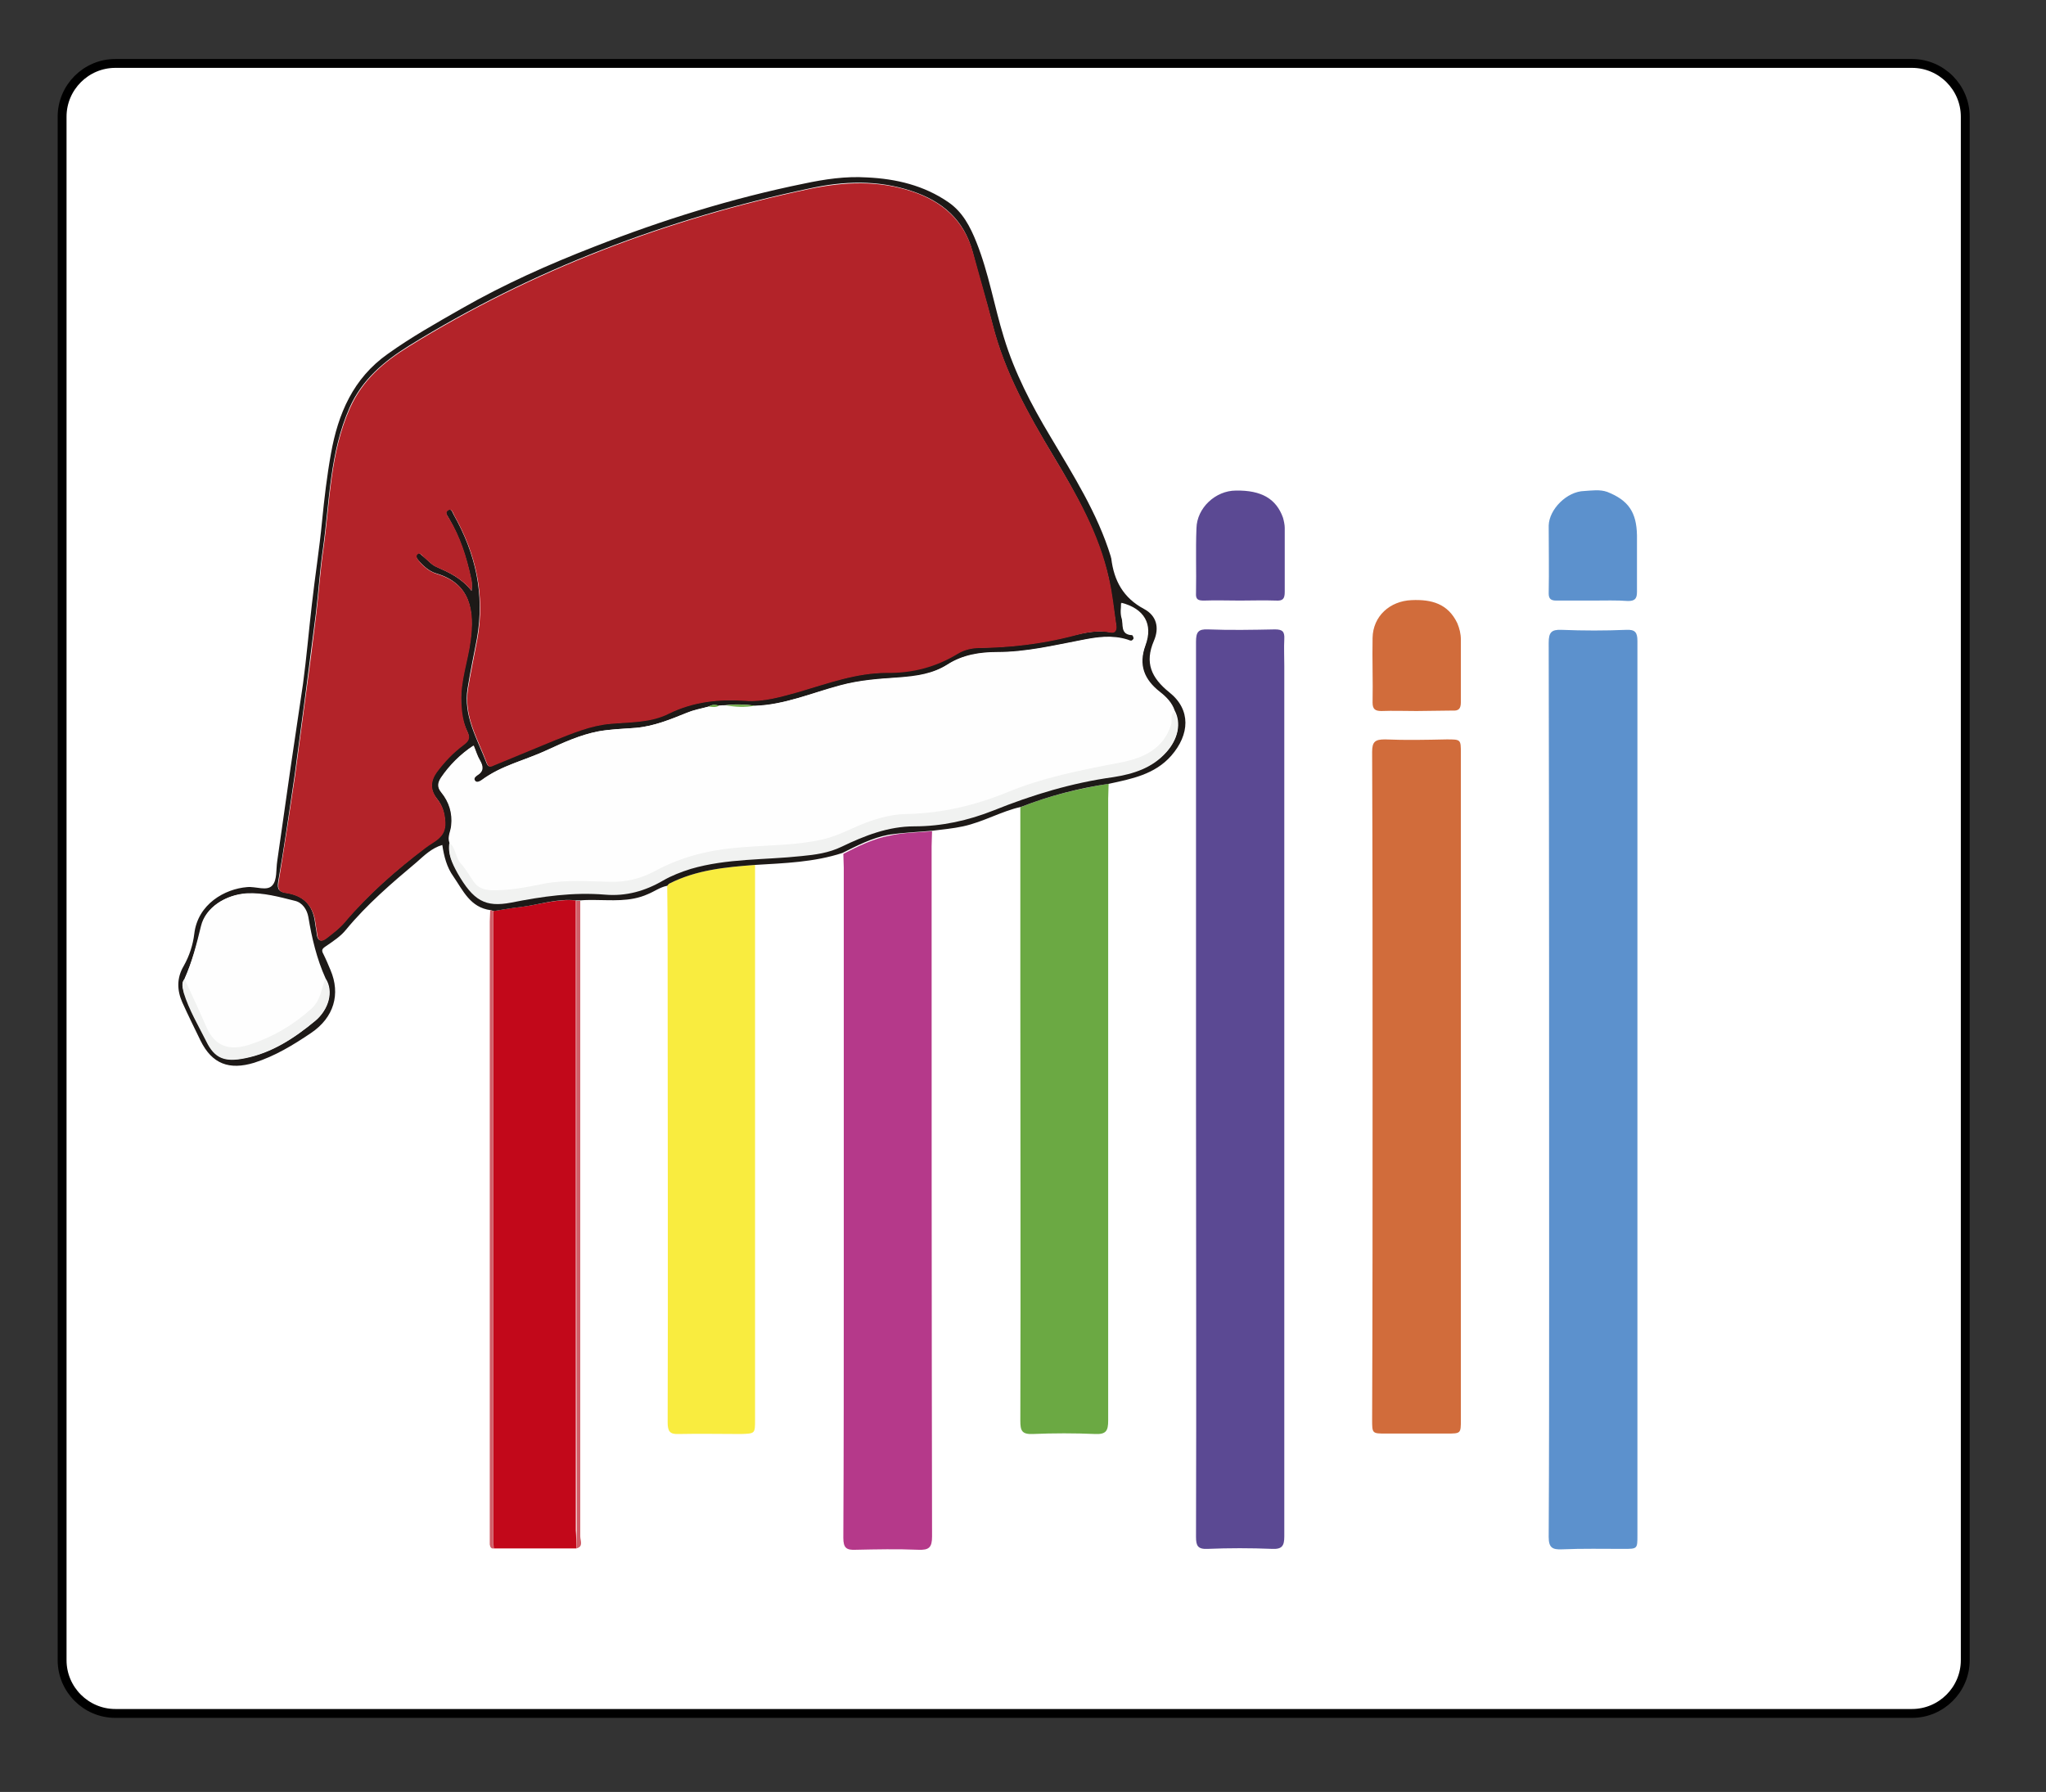 <?xml version="1.0" encoding="utf-8"?>
<!-- Generator: Adobe Illustrator 25.0.1, SVG Export Plug-In . SVG Version: 6.00 Build 0)  -->
<svg version="1.1" id="Layer_1" xmlns="http://www.w3.org/2000/svg" xmlns:xlink="http://www.w3.org/1999/xlink" x="0px" y="0px"
	 viewBox="0 0 461.2 404" style="enable-background:new 0 0 461.2 404;" xml:space="preserve">
<rect x="0" y="0" width="461.2" height="404" fill="#333333" stroke="none"/>
<style type="text/css">
	.st0{fill:#FFFFFF;stroke:#000000;stroke-width:2;stroke-miterlimit:10;}
	.st1{fill:#5B4993;}
	.st2{fill:#5C91CD;}
	.st3{fill:#B5398A;}
	.st4{fill:#D16C3B;}
	.st5{fill:#6BA943;}
	.st6{fill:#C2081A;}
	.st7{fill:#F9EC3F;}
	.st8{fill:#1D1917;}
	.st9{fill:#D05E68;}
	.st10{fill:#B32329;}
	.st11{fill:#FEFEFE;}
	.st12{fill:#F1F2F1;}
</style>
<path class="st0" d="M431,386.3H26c-6.6,0-12-5.4-12-12v-348c0-6.6,5.4-12,12-12h405c6.6,0,12,5.4,12,12v348
	C443,380.9,437.6,386.3,431,386.3z"/>
<g>
	<path class="st1" d="M269.6,245.4c0-33.6,0-67.1,0-100.7c0-2.2,0.5-2.9,2.7-2.8c5,0.2,10.1,0.1,15.1,0c1.7,0,2.2,0.5,2.1,2.2
		c-0.1,2,0,4,0,6c0,65.4,0,130.9,0,196.3c0,2.1-0.5,2.9-2.7,2.8c-4.9-0.2-9.8-0.2-14.6,0c-2.2,0.1-2.6-0.7-2.6-2.7
		c0.1-32.8,0-65.7,0-98.5C269.6,247.2,269.6,246.3,269.6,245.4z"/>
	<path class="st2" d="M369.1,245.7c0,33.5,0,67,0,100.4c0,3.1,0,3.1-3.1,3.1c-4.6,0-9.3-0.1-13.9,0.1c-2.2,0.1-3-0.4-3-2.8
		c0.1-18.8,0.1-37.6,0.1-56.3c0-48.4,0-96.8-0.1-145.3c0-2.3,0.6-3,2.9-2.9c4.9,0.2,9.8,0.2,14.6,0c2-0.1,2.5,0.6,2.5,2.5
		C369.1,178.2,369.1,212,369.1,245.7z"/>
	<path class="st3" d="M210.1,187.4c0,1.1-0.1,2.2-0.1,3.4c0,51.9,0,103.7,0.1,155.6c0,2.5-0.7,3.1-3.1,3c-4.7-0.2-9.4-0.1-14.1,0
		c-2.1,0.1-2.8-0.4-2.8-2.7c0.1-19.7,0.1-39.3,0.1-59c0-30.7,0-61.4,0-92.1c0-1-0.1-2.1-0.1-3.1c3.3-1.7,6.7-3.4,10.4-4.1
		C203.5,187.7,206.8,187.7,210.1,187.4z"/>
	<path class="st4" d="M309.4,245c0-25.2,0-50.3-0.1-75.5c0-2.3,0.7-2.8,2.9-2.8c4.6,0.2,9.3,0.1,13.9,0c3.2,0,3.2,0,3.2,3.1
		c0,18.1,0,36.1,0,54.2c0,32,0,64.1,0,96.1c0,3.1,0,3.1-3.2,3.1c-4.6,0-9.1,0-13.7,0c-3.1,0-3.1,0-3.1-3.2
		C309.4,295,309.4,270,309.4,245L309.4,245z"/>
	<path class="st5" d="M249.9,176.7c0,1.1-0.1,2.2-0.1,3.4c0,46.7,0,93.4,0,140.2c0,2.3-0.5,3.1-2.9,3c-4.7-0.2-9.4-0.2-14.1,0
		c-2.5,0.1-2.8-0.8-2.8-3c0.1-32.6,0-65.2,0-97.8c0-13.5,0-27,0-40.5C236.4,179.4,243.1,177.8,249.9,176.7z"/>
	<path class="st6" d="M129.9,349.1c-6.2,0-12.4,0-18.6,0c0-0.5-0.1-1-0.1-1.4c0-47.4,0-94.8,0-142.3c2-0.3,4-0.7,6-0.9
		c4.2-0.5,8.3-1.9,12.6-1.5c0,47.3,0,94.6,0,142C129.9,346.4,129.9,347.8,129.9,349.1z"/>
	<path class="st7" d="M170.2,195c0,41.7,0,83.4,0,125.1c0,3.1,0,3.1-3.1,3.2c-4.7,0-9.4-0.1-14.1,0c-2,0.1-2.5-0.6-2.5-2.6
		c0.1-32.5,0-65,0-97.5c0-7.8,0-15.7-0.1-23.5c0.2-0.2,0.3-0.4,0.5-0.5C156.9,196.1,163.5,195.5,170.2,195z"/>
	<path class="st8" d="M170.2,195c-6.6,0.5-13.2,1.1-19.3,4.2c-0.2,0.1-0.3,0.3-0.5,0.5c-1.6,0.3-2.9,1.3-4.4,1.9
		c-4,1.8-8.2,1.3-12.3,1.3c-1,0-1.9,0-2.9,0.1c-0.3,0-0.6,0-0.9,0c-4.3-0.5-8.4,1-12.6,1.5c-2,0.2-4,0.6-6,0.9
		c-0.2-0.1-0.5-0.1-0.7-0.2c-4.6-0.6-6.2-4.4-8.4-7.6c-1.5-2.1-2.1-4.5-2.5-7.1c-2.4,0.7-4.1,2.4-5.8,3.9
		c-5.6,4.7-11.2,9.5-15.9,15.2c-1.2,1.5-2.9,2.6-4.5,3.7c-0.9,0.6-1.1,0.9-0.6,1.8c0.6,1.2,1.1,2.4,1.6,3.6
		c2.3,5.4,0.8,10.7-4.4,14.2c-4,2.7-8.1,5.2-12.8,6.7c-5.6,1.7-9.5,0.3-12.1-5c-1.4-2.9-2.8-5.7-4.1-8.6c-1.2-2.7-1.3-5.5,0.3-8.2
		c1.3-2.3,2.1-4.8,2.4-7.3c0.8-6.7,6.9-10.1,11.9-10.5c2-0.2,4.5,1,5.7-0.4c1.1-1.2,0.8-3.6,1.1-5.5c1-7,2-14,3-21
		c0.9-6.3,1.9-12.6,2.8-18.9c0.8-5.9,1.3-11.9,2-17.9c0.7-6.3,1.7-12.5,2.3-18.8c0.5-5.1,1.1-10.2,2-15.2c1.6-9,5-17,12.8-22.5
		c5.3-3.8,11-7,16.6-10.2c9.6-5.5,19.7-10,30-14c15.3-6,31-10.9,47.2-14.2c4.7-1,9.4-1.7,14.2-1.4c6.6,0.3,12.9,1.8,18.4,5.6
		c3.2,2.2,4.9,5.5,6.3,9c2.8,7,4,14.4,6.2,21.5c2.4,7.9,6.2,15.2,10.4,22.2c5.2,8.8,10.7,17.4,13.7,27.2c0,0.2,0.1,0.3,0.1,0.4
		c0.6,5,2.7,8.9,7.4,11.4c2.8,1.5,3.5,4.2,2.2,7.2c-2.1,4.9-0.6,8.3,3.5,11.6c4.9,3.9,4.6,9.5,0.4,14.3c-3.7,4.2-8.9,5.2-14,6.3
		c-6.8,1-13.4,2.7-19.8,5.2c-4.5,1-8.5,3.4-13.1,4.4c-2.3,0.5-4.6,0.7-7,1c-3.3,0.3-6.6,0.4-9.8,0.9c-3.7,0.7-7,2.4-10.4,4.1
		C183.5,194.4,176.8,194.6,170.2,195z M41.6,220.7c-0.8,1-0.4,2-0.1,3c1.2,3.9,3.3,7.4,5.1,11c2,4,4.3,4.7,8.7,3.8
		c6.1-1.2,11.1-4.5,15.8-8.4c3-2.5,4.2-6.6,2.3-9.5c-2-4.4-3.1-9.1-3.9-13.9c-0.3-1.6-1.3-3.2-3-3.6c-3.6-0.9-7.2-1.9-10.9-1.7
		c-4.6,0.3-9.2,3.1-10.1,7.3C44.4,212.9,43.3,216.9,41.6,220.7z M162.1,159.1c-0.8-0.2-1.6-0.3-2.3,0.2c-1.6,0.4-3.4,0.7-4.9,1.4
		c-3.7,1.5-7.5,3-11.5,3.4c-2.8,0.2-5.7,0.3-8.5,0.8c-4.1,0.8-7.8,2.5-11.5,4.2c-4.9,2.3-10.4,3.4-14.8,6.8
		c-0.5,0.4-1.1,0.7-1.5,0.1c-0.4-0.5,0.1-0.9,0.5-1.2c1.5-0.9,1.4-2,0.6-3.4c-0.6-1-0.9-2.1-1.4-3.3c-3,1.9-5.3,4.4-7.3,7.2
		c-0.7,1.1-1,2.1,0.1,3.4c1.7,2.1,2.5,4.6,2.2,7.4c-0.1,1.3-0.9,2.5-0.4,3.9c-0.5,2.5,0.6,4.6,1.8,6.6c3.6,6.3,6.3,7.8,12.1,6.7
		c7-1.4,14-2.4,21.2-1.8c4.7,0.4,9-0.8,13.1-3.2c2-1.1,4.1-2,6.2-2.6c8.2-2.5,16.7-2,25-2.9c3.1-0.4,6.2-0.8,9-2.1
		c5.2-2.5,10.5-4.5,16.4-4.6c6.2,0,12.1-1.3,17.9-3.6c8.7-3.5,17.6-6.2,27-7.5c4.4-0.6,8.7-2,11.9-5.6c2.6-2.9,3.3-6.4,1.8-9.2
		c-0.6-1.8-1.9-3.1-3.3-4.2c-3.6-2.8-4.9-6.1-3.3-10.5c1.8-4.8-0.3-8.3-5.4-9.6c0,1.1-0.3,2.3,0.1,3.3c0.5,1.4-0.4,3.8,2.4,3.9
		c0.1,0,0.4,0.6,0.3,0.8c-0.3,0.8-0.9,0.5-1.4,0.3c-3.5-1.1-6.9-0.6-10.4,0.1c-6.3,1.2-12.5,2.7-19,2.7c-3.9,0-7.8,0.6-11.2,2.8
		c-3.3,2.1-7,2.6-10.8,2.9c-4.5,0.3-9,0.6-13.4,1.8c-6.4,1.7-12.5,4.4-19.2,4.6c-2.2-0.3-4.5-0.4-6.7-0.1
		C163,159,162.6,159,162.1,159.1z M106.3,133.2c0.1-1.5,0-2.3-0.2-3c-1-4.7-2.5-9.2-4.9-13.3c-0.3-0.6-1.1-1.4-0.3-1.9
		c0.9-0.5,1.1,0.6,1.4,1.1c4.9,8.7,7,17.9,5.2,27.9c-0.7,3.7-1.5,7.4-2.1,11.2c-1,6.2,2.2,11.4,4.3,16.9c0.4,0.9,0.8,0.7,1.5,0.4
		c4.6-1.9,9.2-3.9,13.8-5.7c4-1.6,8-3.3,12.5-3.7s9.1-0.3,13.2-2.3c5.5-2.7,11.2-3.3,17.2-2.9c4.2,0.3,8.2-0.9,12.1-2
		c6.5-1.9,12.9-4.3,19.9-4.3c5.6,0,11-1.4,15.9-4.3c1.5-0.9,3.2-1.3,5-1.3c6.9-0.1,13.8-0.9,20.5-2.6c2.9-0.7,5.8-1.4,8.9-0.9
		c1.4,0.3,1.5-0.9,1.3-1.9c-0.5-3.4-0.9-6.8-1.6-10.2c-2.3-10.1-7.3-19-12.6-27.8c-5.6-9.3-10.9-18.8-13.6-29.5
		c-1.4-5.5-3.1-10.9-4.5-16.4c-1.9-7.1-6.7-11.3-13.6-13.6c-7.7-2.6-15.5-2.3-23.2-0.6c-32.1,6.8-62.3,18.2-90.3,35.5
		c-5.6,3.5-10.5,7.6-13.3,13.9c-4.5,10.2-4.5,21.1-6,31.8c-0.7,4.8-1,9.7-1.6,14.6c-0.7,5.7-1.5,11.4-2.2,17.1
		c-0.9,6.5-1.7,13-2.6,19.5c-1.2,8-2.3,15.9-3.7,23.9c-0.3,1.8,0.3,2.3,1.9,2.5c3.8,0.6,5.9,2.7,6.4,6.6c0.1,0.9,0.3,1.7,0.4,2.6
		c0.1,1.5,0.9,2,2.1,1c1.4-1.1,3-2.2,4.1-3.6c5.4-6.3,11.6-11.7,18.2-16.8c1.9-1.5,4.7-2.3,4.5-5.8c-0.1-2-0.6-3.7-1.8-5.2
		c-1.6-2-1.6-3.9-0.1-6.1c1.7-2.3,3.7-4.4,6-6.1c1.1-0.9,1.6-1.6,0.9-3c-1-2.1-1.4-4.3-1.4-6.7c-0.2-4.8,1.5-9.2,2.1-13.8
		c0.9-6.7,0.1-12.8-7.6-15.1c-1.7-0.5-3-1.7-4.2-3.1c-0.3-0.4-0.6-0.9-0.2-1.3c0.5-0.5,0.8,0.1,1.2,0.4c1.1,0.8,2,2,3.2,2.5
		C101.3,129.1,104,130.3,106.3,133.2z"/>
	<path class="st4" d="M319.3,160.3c-2.6,0-5.3-0.1-7.9,0c-1.4,0-2-0.4-2-1.9c0.1-4.9-0.1-9.7,0-14.6c0.1-4.9,3.9-8.3,8.8-8.5
		c4.5-0.2,8.2,0.8,10.3,5.2c0.5,1.2,0.8,2.4,0.8,3.7c0,4.7,0,9.4,0,14.1c0,1.5-0.5,2-1.9,1.9C324.7,160.2,322,160.3,319.3,160.3z"/>
	<path class="st1" d="M279.5,135.4c-2.7,0-5.4-0.1-8.1,0c-1.3,0-1.9-0.2-1.8-1.7c0.1-4.9-0.1-9.7,0.1-14.6c0.1-4.6,4.3-8.5,8.9-8.5
		c5.8-0.1,9.1,1.9,10.6,6.1c0.2,0.7,0.4,1.6,0.4,2.3c0,4.8,0,9.6,0,14.4c0,1.6-0.4,2.1-2,2C284.8,135.3,282.2,135.4,279.5,135.4z"/>
	<path class="st2" d="M359,135.4c-2.7,0-5.4,0-8.2,0c-1.2,0-1.7-0.4-1.7-1.6c0.1-5.1,0-10.2,0-15.3c0.1-3.7,4.1-7.7,8-7.8
		c1.7-0.1,3.5-0.4,5.2,0.2c4.8,1.9,6.6,4.6,6.7,9.8c0,4.2,0,8.5,0,12.7c0,1.5-0.4,2.1-2,2.1C364.4,135.3,361.7,135.4,359,135.4z"/>
	<path class="st9" d="M129.9,203.1c0.3,0,0.6,0,0.9,0c0,15.6,0,31.2,0,46.7c0,32.2,0,64.4,0,96.6c0,0.9,0.8,2.3-0.9,2.7
		c0-1.4,0.1-2.7,0.1-4.1C129.9,297.7,129.9,250.4,129.9,203.1z"/>
	<path class="st9" d="M110.5,205.2c0.2,0.1,0.5,0.1,0.7,0.2c0,47.4,0,94.8,0,142.3c0,0.5,0,1,0.1,1.4c-0.6,0.1-0.8-0.3-0.9-0.9
		c0-0.6,0-1.3,0-1.9c0-46.2,0-92.3,0-138.5C110.4,206.9,110.5,206.1,110.5,205.2z"/>
	<path class="st10" d="M106.3,133.2c-2.3-2.9-5-4.1-7.8-5.3c-1.2-0.5-2.1-1.6-3.2-2.5c-0.3-0.3-0.7-0.9-1.2-0.4
		c-0.4,0.4-0.1,0.9,0.2,1.3c1.1,1.4,2.5,2.6,4.2,3.1c7.7,2.3,8.5,8.4,7.6,15.1c-0.6,4.6-2.3,9.1-2.1,13.8c0.1,2.3,0.4,4.6,1.4,6.7
		c0.7,1.4,0.3,2.1-0.9,3c-2.3,1.7-4.3,3.8-6,6.1c-1.5,2.1-1.5,4,0.1,6.1c1.2,1.5,1.7,3.1,1.8,5.2c0.2,3.5-2.6,4.3-4.5,5.8
		c-6.6,5-12.8,10.4-18.2,16.8c-1.2,1.4-2.7,2.5-4.1,3.6c-1.3,1-2,0.4-2.1-1c-0.1-0.9-0.3-1.7-0.4-2.6c-0.5-3.8-2.7-6-6.4-6.6
		c-1.6-0.2-2.2-0.7-1.9-2.5c1.3-7.9,2.5-15.9,3.7-23.9c0.9-6.5,1.7-13,2.6-19.5c0.8-5.7,1.5-11.4,2.2-17.1c0.6-4.9,0.9-9.8,1.6-14.6
		c1.5-10.7,1.5-21.7,6-31.8c2.8-6.3,7.6-10.4,13.3-13.9c28-17.3,58.2-28.7,90.3-35.5c7.7-1.6,15.5-2,23.2,0.6
		c6.8,2.3,11.6,6.5,13.6,13.6c1.5,5.5,3.1,10.9,4.5,16.4c2.7,10.7,8,20.1,13.6,29.5c5.3,8.8,10.4,17.6,12.6,27.8
		c0.8,3.4,1.1,6.8,1.6,10.2c0.2,1,0.1,2.2-1.3,1.9c-3.1-0.6-6,0.1-8.9,0.9c-6.7,1.7-13.6,2.5-20.5,2.6c-1.8,0-3.5,0.4-5,1.3
		c-4.9,3-10.3,4.4-15.9,4.3c-7,0-13.4,2.4-19.9,4.3c-4,1.1-7.9,2.3-12.1,2c-5.9-0.4-11.7,0.2-17.2,2.9c-4.1,2.1-8.8,1.9-13.2,2.3
		c-4.5,0.4-8.4,2.1-12.5,3.7c-4.6,1.9-9.2,3.8-13.8,5.7c-0.6,0.3-1.1,0.5-1.5-0.4c-2-5.5-5.3-10.6-4.3-16.9
		c0.6-3.7,1.4-7.4,2.1-11.2c1.8-9.9-0.3-19.2-5.2-27.9c-0.3-0.6-0.6-1.7-1.4-1.1c-0.8,0.5,0,1.3,0.3,1.9c2.5,4.1,3.9,8.6,4.9,13.3
		C106.4,131,106.5,131.8,106.3,133.2z"/>
	<path class="st11" d="M101.3,190c-0.5-1.4,0.3-2.6,0.4-3.9c0.3-2.8-0.5-5.3-2.2-7.4c-1.1-1.3-0.8-2.3-0.1-3.4
		c1.9-2.8,4.3-5.2,7.3-7.2c0.5,1.1,0.8,2.3,1.4,3.3c0.8,1.4,0.9,2.5-0.6,3.4c-0.4,0.2-0.9,0.7-0.5,1.2s1,0.2,1.5-0.1
		c4.5-3.3,9.9-4.5,14.8-6.8c3.7-1.7,7.4-3.4,11.5-4.2c2.8-0.5,5.7-0.6,8.5-0.8c4-0.3,7.8-1.9,11.5-3.4c1.6-0.6,3.3-0.9,4.9-1.4
		c0.8,0.1,1.6,0.2,2.3-0.2c0.5,0,1,0,1.4,0c2.2,0.4,4.5,0.5,6.7,0.1c6.7-0.3,12.8-2.9,19.2-4.6c4.4-1.2,8.9-1.5,13.4-1.8
		c3.8-0.2,7.5-0.8,10.8-2.9c3.5-2.2,7.3-2.8,11.2-2.8c6.5,0,12.7-1.5,19-2.7c3.4-0.7,6.9-1.2,10.4-0.1c0.5,0.2,1.1,0.4,1.4-0.3
		c0.1-0.2-0.2-0.8-0.3-0.8c-2.8-0.1-1.9-2.5-2.4-3.9c-0.3-1-0.1-2.2-0.1-3.3c5.1,1.3,7.1,4.8,5.4,9.6c-1.6,4.4-0.3,7.7,3.3,10.5
		c1.4,1.1,2.7,2.4,3.3,4.2c-1,0.8-0.4,1.9-0.7,2.9c-1.8,5.6-6.4,7.6-11.4,8.6c-8.8,1.7-17.6,3.5-26,6.9c-7,2.9-14.2,4.6-21.8,4.7
		c-3.3,0.1-6.6,0.8-9.7,2c-3.2,1.2-6.1,3-9.5,3.7c-6,1.3-12.1,1.3-18.2,1.8c-7,0.5-13.7,2-19.8,5.4c-3.2,1.7-6.5,2.5-10.1,2.4
		c-4.9-0.1-9.9-0.5-14.8,0.4c-4,0.7-7.9,1.6-12,1.5c-1.7-0.1-2.9-0.6-3.9-1.9c-1-1.3-1.8-2.9-2.9-4.1
		C102.6,193.3,102.8,191.2,101.3,190z"/>
	<path class="st11" d="M41.6,220.7c1.7-3.8,2.7-7.8,3.7-11.9c1-4.2,5.5-7,10.1-7.3c3.8-0.2,7.3,0.8,10.9,1.7c1.8,0.4,2.8,2,3,3.6
		c0.8,4.8,2,9.5,3.9,13.9c-0.9,2.3-0.9,4.9-3.1,6.7c-4.1,3.6-8.8,6.3-13.9,8.1c-4.8,1.6-7.9,0.2-9.7-3.8
		C45,228,43.3,224.4,41.6,220.7z"/>
	<path class="st12" d="M101.3,190c1.5,1.2,1.3,3.3,2.6,4.7c1.1,1.2,1.9,2.7,2.9,4.1c0.9,1.3,2.2,1.8,3.9,1.9c4.1,0.1,8.1-0.7,12-1.5
		c4.9-0.9,9.9-0.5,14.8-0.4c3.6,0.1,6.9-0.7,10.1-2.4c6.2-3.4,12.8-4.9,19.8-5.4c6.1-0.5,12.2-0.4,18.2-1.8c3.4-0.8,6.4-2.5,9.5-3.7
		c3.2-1.2,6.4-2,9.7-2c7.6-0.2,14.8-1.9,21.8-4.7c8.3-3.5,17.1-5.2,26-6.9c5-1,9.6-2.9,11.4-8.6c0.3-1-0.3-2.1,0.7-2.9
		c1.5,2.8,0.8,6.3-1.8,9.2c-3.2,3.6-7.5,4.9-11.9,5.6c-9.4,1.3-18.3,4-27,7.5c-5.8,2.3-11.7,3.6-17.9,3.6c-5.9,0-11.2,2.1-16.4,4.6
		c-2.9,1.4-5.9,1.8-9,2.1c-8.3,0.9-16.8,0.5-25,2.9c-2.2,0.7-4.3,1.5-6.2,2.6c-4.1,2.4-8.4,3.6-13.1,3.2c-7.2-0.6-14.2,0.4-21.2,1.8
		c-5.8,1.1-8.5-0.4-12.1-6.7C101.9,194.6,100.9,192.5,101.3,190z"/>
	<path class="st12" d="M41.6,220.7c1.7,3.7,3.4,7.3,5,11c1.8,4,4.9,5.4,9.7,3.8c5.2-1.7,9.8-4.4,13.9-8.1c2.1-1.9,2.2-4.4,3.1-6.7
		c1.9,2.8,0.7,7-2.3,9.5c-4.6,3.8-9.7,7.2-15.8,8.4c-4.5,0.9-6.8,0.1-8.7-3.8c-1.8-3.6-3.9-7.1-5.1-11
		C41.2,222.7,40.8,221.7,41.6,220.7z"/>
	<path class="st5" d="M170.2,159.1c-2.2,0.4-4.5,0.3-6.7-0.1C165.8,158.8,168,158.8,170.2,159.1z"/>
	<path class="st5" d="M162.1,159.1c-0.7,0.4-1.5,0.3-2.3,0.2C160.5,158.8,161.3,158.8,162.1,159.1z"/>
</g>
</svg>

